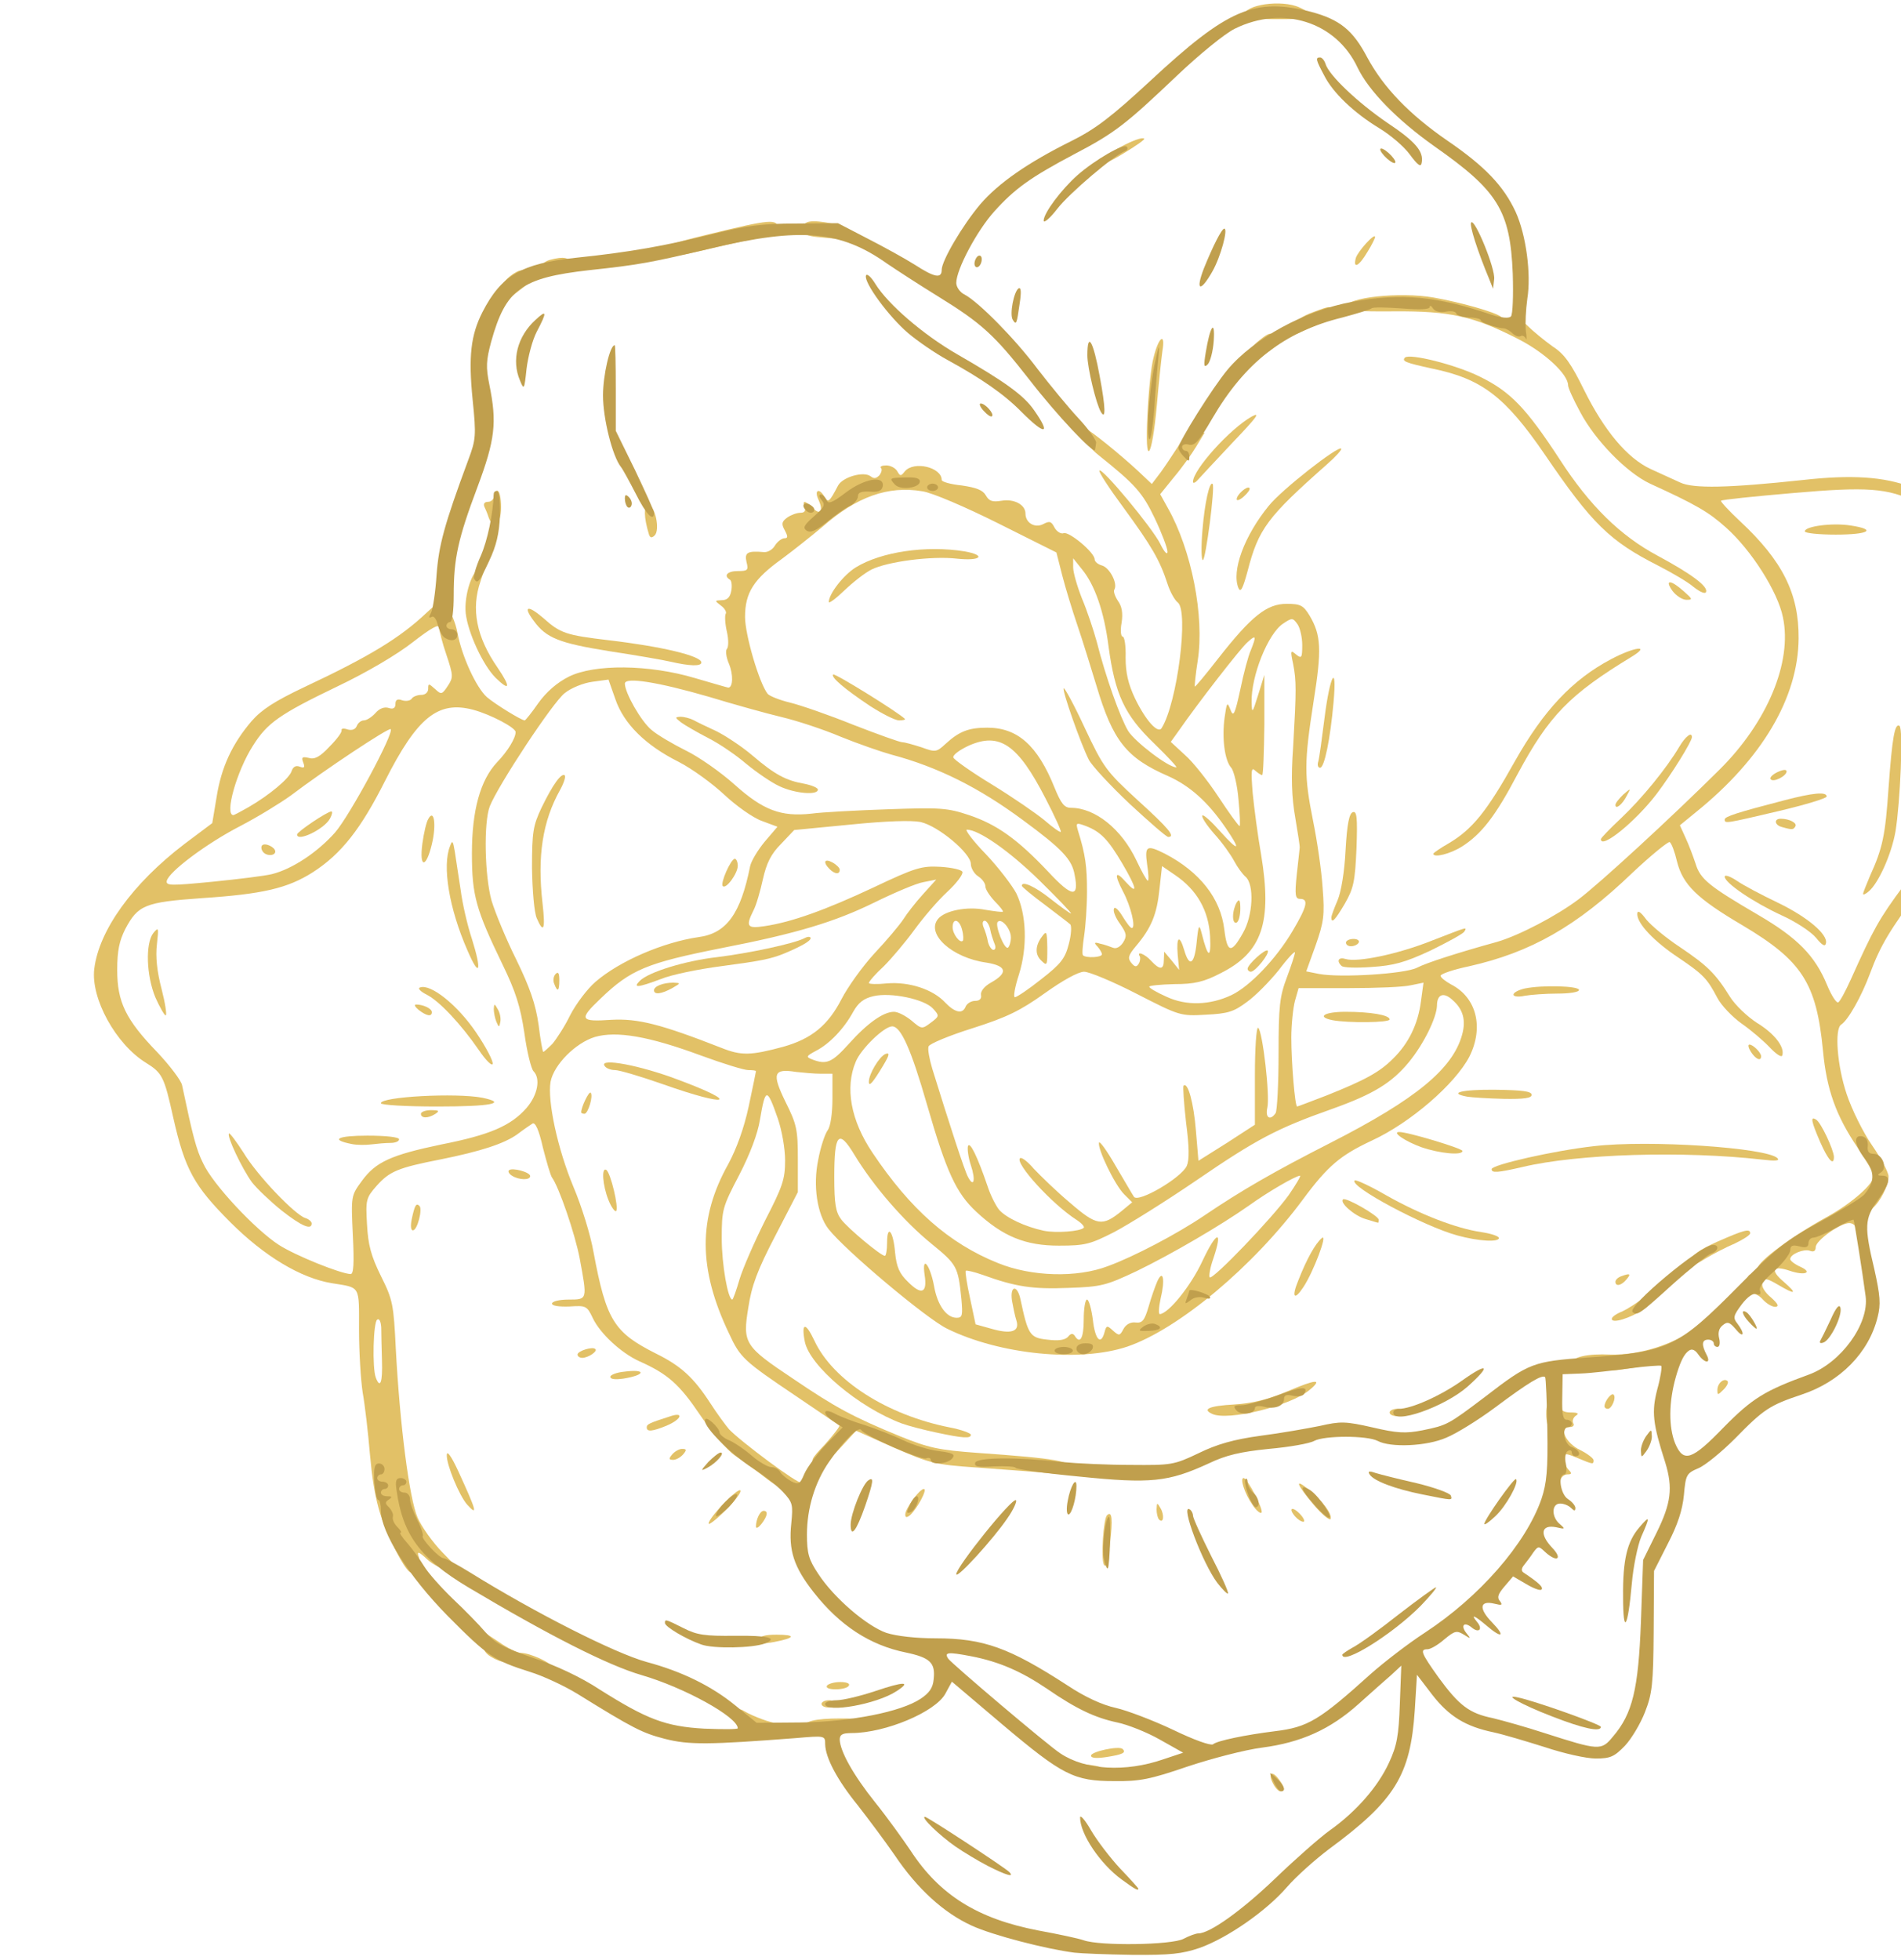 <svg class="img-fluid" id="outputsvg" xmlns="http://www.w3.org/2000/svg" style="transform: matrix(1, 0, 0, 1, 255.846, 7.692); transform-origin: 50% 50%; cursor: move; transition: none;" width="522" height="538" viewBox="0 0 5220 5380"><g id="l2C0xS4QhKkO941YXWlSJYC" fill="rgb(226,193,103)" style="transform: none;"><g style="transform: none;"><path id="p1Ar4pAndx" d="M3240 4889 c-15 -28 -4 -38 15 -13 17 22 19 34 5 34 -5 0 -14 -9 -20 -21z"></path><path id="pieMOXpSu" d="M2710 4842 c0 -5 14 -7 30 -4 17 2 30 6 30 8 0 2 -13 4 -30 4 -16 0 -30 -4 -30 -8z"></path><path id="pfAID6x8L" d="M2740 4812 c0 -11 78 -28 87 -18 10 10 0 15 -45 22 -27 4 -42 3 -42 -4z"></path><path id="p1GF9hWu0S" d="M1777 4743 c-4 -3 -7 -19 -7 -35 0 -24 3 -27 18 -18 25 15 76 33 85 32 4 -1 7 5 7 13 0 11 -12 15 -48 15 -27 0 -52 -3 -55 -7z"></path><path id="pKiriJVo8" d="M1950 4736 c0 -18 31 -26 103 -26 50 0 57 2 57 20 0 18 -7 20 -80 20 -61 0 -80 -3 -80 -14z"></path><path id="p13fDQCTLB" d="M2000 4670 c0 -5 9 -10 20 -10 11 0 20 5 20 10 0 6 -9 10 -20 10 -11 0 -20 -4 -20 -10z"></path><path id="p1gdKo2zC" d="M2015 4620 c3 -5 20 -10 36 -10 18 0 28 4 24 10 -3 6 -20 10 -36 10 -18 0 -28 -4 -24 -10z"></path><path id="p7KgCnLhp" d="M1166 4564 c-9 -8 -20 -13 -26 -9 -5 3 -23 -1 -40 -10 -23 -12 -30 -22 -30 -45 l0 -29 44 29 c24 17 51 30 60 30 26 0 86 28 86 39 0 17 -77 13 -94 -5z"></path><path id="pHVRLRnAy" d="M1830 4494 c0 -10 14 -14 47 -14 54 0 51 9 -7 20 -31 6 -40 4 -40 -6z"></path><path id="p72znoNAa" d="M833 4253 c-45 -86 -62 -146 -73 -268 -5 -60 -14 -137 -20 -170 -5 -33 -10 -110 -10 -172 0 -124 5 -115 -75 -128 -85 -14 -185 -74 -278 -167 -100 -100 -125 -145 -157 -287 -25 -113 -30 -123 -75 -151 -83 -51 -152 -177 -142 -258 13 -106 105 -234 248 -343 l76 -57 12 -72 c13 -82 43 -146 96 -208 28 -32 64 -55 144 -93 181 -85 264 -136 336 -204 38 -35 38 -35 57 -15 10 11 23 42 28 68 12 66 52 152 81 178 22 19 95 64 104 64 2 0 19 -21 37 -47 22 -31 52 -57 84 -73 70 -35 220 -34 347 4 48 14 89 26 91 26 13 0 14 -36 2 -65 -8 -18 -10 -37 -6 -41 5 -5 5 -27 0 -48 -5 -22 -6 -44 -3 -49 3 -4 -3 -15 -13 -22 -18 -14 -18 -14 2 -15 15 0 23 -8 26 -25 3 -14 1 -28 -3 -31 -19 -11 -8 -24 21 -24 27 0 30 -2 24 -25 -6 -26 3 -31 48 -27 10 1 24 -7 30 -18 7 -11 19 -20 26 -20 10 0 10 -5 1 -22 -10 -18 -8 -24 7 -35 10 -7 26 -13 36 -13 11 0 15 -5 12 -15 -8 -20 1 -19 21 1 21 22 31 10 17 -21 -13 -27 1 -35 16 -9 10 18 14 14 37 -30 12 -24 71 -41 90 -26 9 7 15 6 24 -3 6 -8 8 -17 4 -20 -3 -4 3 -7 15 -7 11 0 25 7 30 16 8 14 10 14 21 0 25 -29 101 -11 101 24 0 5 25 12 55 15 41 6 58 13 66 27 9 16 18 19 43 15 35 -6 66 11 66 35 0 26 26 41 49 29 17 -9 22 -8 31 10 6 11 18 18 25 15 15 -5 85 53 85 72 0 6 9 14 21 17 21 7 43 50 33 66 -3 5 2 19 10 31 11 15 14 34 10 60 -4 21 -2 38 3 38 5 0 9 26 8 58 0 41 7 72 26 112 29 60 63 98 73 81 43 -69 75 -322 44 -345 -8 -6 -21 -29 -28 -51 -21 -65 -44 -104 -120 -208 -40 -54 -70 -100 -67 -103 8 -8 145 157 167 201 11 23 20 32 20 22 0 -10 -16 -52 -35 -92 -34 -71 -54 -93 -154 -173 -23 -18 -41 -42 -41 -53 0 -10 3 -19 6 -19 8 0 97 72 145 117 l36 34 25 -33 c13 -18 34 -50 47 -70 16 -28 29 -38 48 -38 l25 0 -23 38 c-12 20 -39 58 -61 84 l-38 47 21 38 c65 115 101 297 82 419 -6 38 -9 70 -8 71 1 2 30 -33 65 -78 91 -116 133 -149 187 -149 38 0 46 4 63 32 32 54 34 93 11 237 -26 167 -26 203 -1 328 11 54 23 136 26 183 6 75 3 94 -19 157 l-26 72 35 7 c58 11 236 0 269 -17 27 -14 115 -42 220 -71 59 -17 163 -71 224 -117 56 -42 252 -222 387 -356 131 -130 200 -295 174 -418 -14 -70 -87 -185 -157 -247 -47 -42 -81 -62 -208 -120 -64 -30 -151 -119 -192 -197 -18 -33 -33 -66 -33 -73 0 -30 -64 -90 -137 -127 -123 -63 -187 -77 -340 -76 -103 1 -133 -2 -133 -12 0 -26 147 -42 240 -26 74 13 170 40 186 53 6 5 19 6 28 2 10 -4 26 4 44 22 16 16 47 41 69 57 33 21 51 47 87 120 55 111 118 187 183 217 26 12 63 29 81 37 36 17 132 15 337 -7 134 -15 222 -9 296 19 63 24 148 97 178 153 38 70 37 177 -4 348 -9 36 -19 139 -24 230 -10 201 -22 236 -122 370 -86 116 -111 157 -140 235 -23 62 -60 128 -79 140 -19 12 -11 114 15 191 14 42 45 105 70 141 25 36 45 74 45 85 0 24 -23 70 -44 87 -9 8 -16 26 -16 42 0 19 -5 29 -15 29 -8 0 -15 -7 -15 -15 0 -8 -8 -15 -18 -15 -25 0 -92 48 -92 66 0 11 -6 14 -16 10 -16 -6 -54 9 -54 23 0 4 12 14 28 21 35 16 12 25 -29 11 -47 -16 -55 -2 -17 30 39 34 33 37 -16 8 -31 -18 -37 -19 -42 -5 -4 9 5 25 23 40 20 18 23 25 12 26 -9 0 -24 -9 -34 -20 -10 -12 -25 -18 -32 -16 -9 4 -13 -4 -13 -24 0 -20 5 -30 15 -30 8 0 15 -7 15 -15 0 -19 96 -90 193 -143 68 -38 127 -90 127 -113 0 -4 -20 -39 -45 -76 -60 -89 -85 -160 -95 -266 -18 -186 -57 -247 -222 -345 -124 -73 -163 -111 -179 -175 -6 -26 -15 -50 -20 -53 -4 -2 -51 36 -103 85 -153 147 -279 218 -448 256 -43 9 -78 21 -78 26 0 5 13 15 29 24 70 36 90 118 50 198 -39 75 -162 182 -269 231 -85 40 -119 68 -188 161 -137 185 -342 356 -482 404 -131 44 -351 22 -495 -49 -56 -27 -280 -215 -326 -274 -31 -40 -43 -119 -28 -190 6 -33 18 -70 26 -81 8 -11 13 -47 13 -87 l0 -68 -32 0 c-18 0 -49 -3 -68 -5 -62 -10 -67 4 -29 82 31 62 34 76 34 158 l0 90 -62 120 c-49 94 -65 137 -74 197 -16 98 -11 106 124 196 115 78 163 104 292 157 79 32 105 38 215 46 214 15 260 23 260 46 0 14 -9 15 -72 9 -40 -4 -127 -10 -193 -15 -113 -8 -126 -11 -225 -54 l-105 -47 -45 49 c-35 38 -49 47 -64 42 -18 -7 -16 -12 24 -54 23 -26 41 -49 39 -51 -2 -2 -56 -38 -119 -81 -144 -97 -153 -105 -184 -172 -85 -178 -85 -317 -2 -465 23 -43 43 -98 56 -158 11 -52 20 -95 20 -97 0 -2 -10 -3 -21 -3 -12 0 -70 -18 -130 -40 -143 -53 -232 -68 -291 -51 -53 16 -113 76 -122 123 -9 52 19 184 63 289 22 52 47 132 55 179 35 187 56 220 171 278 69 34 104 66 150 137 18 28 41 59 51 71 31 33 192 153 198 146 3 -3 6 2 6 11 0 29 -48 19 -99 -20 -27 -21 -67 -50 -89 -65 -22 -15 -64 -65 -96 -112 -56 -83 -88 -112 -167 -147 -50 -23 -107 -76 -127 -118 -16 -34 -19 -35 -64 -32 -30 1 -48 -2 -48 -8 0 -6 20 -11 45 -11 53 0 52 1 31 -113 -13 -68 -57 -196 -76 -222 -4 -5 -15 -43 -25 -82 -11 -49 -21 -71 -29 -66 -6 4 -24 16 -41 29 -36 26 -101 47 -210 69 -118 23 -141 33 -176 72 -30 34 -31 39 -27 107 3 56 11 86 38 141 33 66 35 78 41 200 11 207 37 412 60 464 11 25 41 67 67 94 l46 47 -29 0 c-18 0 -40 -11 -58 -27 -21 -20 -28 -23 -24 -10 4 9 2 17 -3 17 -6 0 -10 7 -10 15 0 30 -18 14 -47 -42z m-40 -526 c-1 -34 -2 -75 -2 -90 -1 -16 -5 -26 -11 -22 -11 7 -14 133 -4 159 12 32 19 14 17 -47z m1902 -68 c15 25 25 7 25 -44 0 -30 4 -55 9 -55 5 0 12 25 16 55 6 55 22 72 32 35 5 -19 7 -20 23 -5 17 15 19 15 29 -4 7 -13 20 -20 34 -18 18 2 24 -6 35 -43 7 -25 18 -56 24 -70 16 -35 22 -5 9 48 -5 23 -6 42 -2 42 24 -2 85 -77 117 -146 39 -83 57 -87 30 -7 -9 25 -13 49 -10 52 8 8 171 -162 217 -226 20 -29 34 -53 31 -53 -12 0 -89 45 -139 81 -78 55 -213 134 -310 181 -83 39 -96 43 -187 46 -98 4 -145 -3 -236 -36 -23 -8 -44 -13 -46 -11 -2 2 3 36 12 76 l15 71 43 12 c55 16 79 8 69 -23 -4 -12 -9 -37 -12 -54 -6 -41 14 -45 23 -5 21 99 26 107 74 112 31 4 49 1 57 -8 7 -9 13 -10 18 -3z m-311 -101 c-9 -89 -12 -94 -83 -152 -75 -61 -159 -158 -211 -244 -43 -71 -55 -58 -55 61 0 75 4 97 19 117 19 25 109 100 120 100 3 0 6 -16 6 -36 0 -52 17 -33 22 27 4 40 12 58 36 81 37 37 53 30 45 -20 -8 -56 15 -28 26 31 9 52 34 87 62 87 16 0 17 -7 13 -52z m-609 -54 c9 -30 41 -103 70 -161 48 -93 55 -113 55 -165 0 -33 -9 -83 -20 -115 -30 -86 -34 -85 -49 3 -6 38 -27 94 -57 152 -46 88 -48 95 -48 174 0 72 17 168 29 168 2 0 11 -25 20 -56z m-1062 -121 c-5 -108 -5 -108 25 -149 38 -52 80 -71 219 -100 132 -26 190 -51 233 -100 31 -36 39 -81 19 -101 -6 -6 -18 -53 -25 -105 -11 -73 -24 -114 -60 -188 -73 -151 -84 -189 -84 -305 0 -118 23 -201 69 -250 29 -30 51 -66 51 -83 0 -12 -68 -48 -116 -61 -97 -26 -154 20 -243 196 -66 131 -120 200 -198 250 -69 44 -138 60 -305 71 -156 11 -175 19 -210 85 -16 32 -22 59 -22 112 0 88 23 136 110 226 34 36 65 77 68 90 30 142 39 177 58 215 26 57 143 182 208 224 45 29 169 79 197 80 8 0 10 -28 6 -107z m2074 85 c71 -26 189 -88 263 -138 105 -71 194 -122 349 -201 233 -119 334 -202 360 -296 11 -40 3 -70 -27 -96 -24 -22 -42 -15 -42 16 -1 33 -36 105 -77 155 -47 57 -97 88 -212 129 -150 53 -207 83 -372 196 -85 58 -186 121 -226 142 -65 33 -79 37 -151 37 -92 0 -154 -25 -227 -93 -55 -51 -82 -109 -135 -293 -44 -153 -72 -216 -96 -216 -22 0 -86 62 -100 97 -30 71 -14 161 46 250 104 155 210 249 345 303 91 37 216 41 302 8z m-67 -105 c3 -3 -6 -13 -20 -22 -67 -43 -169 -155 -155 -169 4 -4 21 9 38 29 18 19 62 62 99 93 74 64 89 66 142 23 l29 -24 -22 -22 c-26 -26 -74 -126 -69 -142 2 -5 22 23 45 63 24 40 46 79 51 86 12 17 130 -52 145 -85 7 -16 7 -51 -2 -119 -6 -53 -9 -99 -7 -101 12 -12 28 48 34 123 l7 83 78 -49 77 -50 0 -135 c0 -75 4 -134 9 -131 12 8 33 188 25 220 -6 27 8 36 23 14 4 -7 8 -80 8 -163 0 -131 3 -157 23 -210 12 -32 22 -63 22 -68 0 -5 -20 16 -44 48 -25 31 -64 71 -88 88 -36 27 -52 32 -113 35 -69 4 -72 3 -189 -57 -66 -34 -131 -61 -145 -61 -16 0 -59 24 -108 59 -67 48 -104 66 -198 96 -64 20 -119 43 -121 50 -3 7 2 34 10 61 47 152 89 281 98 297 16 31 22 10 8 -32 -7 -21 -10 -45 -8 -52 5 -15 26 28 54 110 8 25 23 54 32 65 20 22 71 46 122 57 34 7 100 2 110 -8z m666 -363 c108 -43 147 -65 183 -101 43 -42 69 -95 77 -158 l7 -51 -34 7 c-19 5 -96 8 -172 8 l-137 0 -10 35 c-5 19 -10 65 -10 101 0 68 10 189 16 189 2 0 38 -14 80 -30z m-1311 -142 c51 -57 95 -88 124 -88 11 0 32 11 48 24 28 24 29 24 53 6 24 -18 24 -19 6 -39 -24 -26 -116 -45 -163 -34 -27 6 -42 18 -56 43 -25 46 -65 88 -102 107 -28 15 -28 17 -10 24 39 15 54 8 100 -43z m-180 8 c78 -22 123 -59 160 -131 17 -33 57 -89 90 -125 34 -36 69 -78 79 -93 10 -16 34 -47 54 -69 l37 -41 -35 7 c-19 3 -80 29 -135 56 -108 53 -213 85 -419 125 -206 41 -250 59 -333 139 -60 57 -57 64 30 58 73 -4 136 12 302 77 55 22 81 21 170 -3z m-634 -8 c11 -13 34 -48 49 -79 16 -31 47 -72 69 -91 67 -58 187 -109 283 -123 77 -10 116 -64 142 -195 3 -14 21 -44 40 -67 l35 -41 -43 -16 c-25 -9 -71 -42 -103 -72 -32 -30 -88 -71 -125 -90 -92 -46 -151 -105 -174 -172 l-19 -54 -44 6 c-24 3 -59 17 -76 31 -32 24 -183 253 -206 311 -17 45 -14 191 5 259 10 33 40 106 68 162 37 76 53 122 61 178 5 41 11 75 13 75 2 0 13 -10 25 -22z m1135 -103 c4 -8 15 -15 26 -15 12 0 18 -6 16 -16 -2 -10 9 -24 27 -34 48 -27 44 -46 -12 -55 -95 -13 -167 -79 -133 -120 19 -23 80 -35 130 -25 25 4 46 7 48 5 2 -1 -8 -14 -22 -28 -14 -15 -26 -33 -26 -41 0 -9 -9 -21 -20 -28 -11 -7 -20 -23 -20 -34 0 -29 -89 -104 -138 -115 -24 -5 -93 -3 -192 7 l-155 15 -36 38 c-28 28 -40 53 -50 97 -7 32 -18 71 -26 86 -22 44 -17 50 30 43 75 -11 169 -45 299 -106 116 -55 133 -60 185 -57 31 2 58 8 60 14 2 7 -17 32 -42 55 -26 24 -66 71 -90 104 -24 33 -62 78 -84 100 -23 21 -41 42 -41 46 0 3 23 4 50 1 60 -5 126 16 160 53 27 28 48 32 56 10z m730 -31 c50 -24 122 -99 167 -175 41 -69 45 -89 21 -89 -13 0 -15 -10 -9 -67 4 -38 8 -70 8 -73 1 -3 -5 -40 -12 -82 -10 -56 -12 -111 -6 -195 9 -157 9 -181 0 -228 -8 -37 -7 -39 8 -26 15 12 17 10 17 -26 0 -21 -6 -47 -13 -57 -13 -18 -15 -18 -39 -2 -42 27 -89 145 -87 217 1 31 2 30 18 -21 l17 -55 0 137 c-1 76 -3 138 -6 138 -4 0 -12 -6 -19 -12 -11 -11 -12 0 -7 62 4 41 14 117 23 168 31 187 3 269 -111 326 -46 24 -72 30 -127 30 -38 1 -69 4 -69 7 0 4 21 16 48 28 54 25 119 23 178 -5z m1700 -42 c63 -140 77 -166 146 -259 110 -148 120 -175 129 -373 5 -113 14 -190 28 -245 27 -105 36 -219 22 -272 -14 -52 -88 -135 -144 -162 -80 -39 -135 -43 -341 -25 -105 9 -193 18 -196 21 -2 2 21 27 52 56 117 109 162 199 161 322 -1 163 -101 331 -282 477 l-44 36 15 33 c9 19 21 51 28 72 13 43 37 62 172 141 108 63 156 112 189 192 12 29 26 51 31 48 5 -3 20 -31 34 -62z m-2222 -2 c54 -42 65 -57 75 -96 7 -26 8 -50 4 -54 -4 -4 -36 -28 -70 -54 -35 -26 -63 -49 -63 -52 0 -14 35 1 79 36 28 22 53 40 56 40 3 0 -36 -41 -87 -91 -83 -81 -166 -139 -199 -139 -6 0 17 31 53 68 35 37 72 86 83 107 28 58 31 147 7 223 -11 34 -16 62 -11 62 5 0 38 -22 73 -50z m270 -62 c-10 -16 14 -7 31 12 24 26 35 25 35 -2 l1 -23 21 25 20 25 -4 -42 c-4 -50 5 -56 18 -12 14 48 28 39 34 -21 5 -50 7 -52 14 -25 17 68 26 71 23 8 -4 -71 -36 -128 -97 -169 l-35 -24 -7 63 c-7 69 -22 106 -64 156 -22 26 -24 34 -13 47 9 11 14 12 20 2 4 -6 5 -16 3 -20z m-104 -6 c0 -4 -6 -14 -12 -21 -11 -11 -9 -13 7 -8 11 2 27 8 35 11 9 4 20 -2 28 -14 11 -18 10 -25 -8 -51 -12 -16 -20 -35 -17 -42 2 -7 12 2 23 20 11 18 22 33 26 33 12 0 -3 -61 -24 -100 -25 -48 -22 -60 7 -27 35 39 31 18 -9 -50 -39 -66 -59 -87 -100 -103 -27 -10 -28 -9 -22 12 21 67 25 100 25 168 0 41 -4 96 -8 122 -4 27 -6 50 -3 53 9 8 52 6 52 -3z m-295 -29 c-4 -10 -10 -28 -12 -40 -3 -13 -10 -23 -15 -23 -6 0 -7 8 -3 18 4 9 10 27 12 40 3 12 10 22 15 22 6 0 7 -8 3 -17z m45 -17 c0 -24 -26 -54 -36 -43 -9 8 18 77 28 71 4 -3 8 -16 8 -28z m637 -12 c28 -48 32 -134 7 -155 -8 -7 -22 -26 -31 -43 -9 -17 -33 -51 -55 -75 -21 -24 -36 -47 -32 -50 3 -3 25 17 49 44 52 58 58 53 14 -11 -48 -70 -97 -114 -157 -141 -115 -50 -152 -97 -197 -248 -15 -49 -38 -124 -52 -165 -14 -41 -33 -103 -42 -138 l-16 -63 -160 -80 c-90 -45 -181 -84 -208 -88 -94 -16 -181 15 -275 98 -30 25 -79 64 -110 87 -78 56 -102 93 -102 160 0 49 39 182 62 211 5 6 32 17 61 24 29 7 107 34 174 61 67 26 128 48 135 48 7 0 31 7 53 14 38 14 41 13 65 -9 38 -35 64 -45 115 -45 83 0 138 48 185 165 18 44 27 55 45 55 66 0 139 58 180 145 14 30 28 55 31 55 3 0 2 -20 -2 -45 -7 -51 -1 -54 49 -29 96 50 153 123 163 208 8 65 19 67 51 10z m-771 -9 c-7 -29 -26 -34 -26 -7 0 18 20 45 28 37 2 -2 2 -16 -2 -30z m309 -151 c-7 -42 -34 -71 -143 -151 -119 -88 -232 -145 -360 -179 -29 -8 -92 -30 -139 -49 -47 -20 -120 -44 -162 -54 -42 -10 -132 -35 -201 -56 -138 -40 -230 -55 -230 -36 0 25 44 103 73 127 16 14 59 39 95 57 35 17 95 59 133 93 79 71 128 89 211 80 29 -4 124 -9 210 -12 144 -5 163 -4 223 16 77 26 133 66 218 156 65 70 85 72 72 8z m-2204 -2 c56 -14 125 -60 173 -114 41 -47 163 -274 153 -284 -5 -5 -179 110 -274 182 -29 21 -91 59 -139 84 -93 48 -197 126 -202 151 -2 13 12 13 125 2 70 -7 144 -16 164 -21z m2124 -208 c-76 -148 -126 -182 -210 -145 -26 12 -45 26 -43 33 2 6 50 40 106 74 57 35 121 79 144 98 23 20 43 34 45 32 2 -2 -17 -44 -42 -92z m530 4 c-3 -40 -13 -80 -20 -88 -18 -20 -26 -81 -18 -139 6 -41 7 -43 16 -20 8 21 12 13 27 -56 9 -44 22 -93 29 -108 16 -40 14 -43 -10 -21 -20 18 -135 166 -187 241 l-23 32 39 36 c22 19 63 71 92 115 29 44 55 80 58 80 2 0 1 -33 -3 -72z m-2718 20 c57 -33 112 -79 118 -99 4 -12 12 -16 22 -12 13 5 15 2 10 -11 -6 -15 -3 -17 15 -13 16 5 31 -3 57 -31 20 -20 35 -40 33 -45 -1 -5 6 -6 17 -2 12 3 21 0 25 -10 3 -8 12 -15 19 -15 8 0 22 -9 32 -20 11 -13 25 -18 37 -14 12 4 18 0 18 -11 0 -12 6 -15 19 -10 11 3 22 1 26 -5 3 -5 15 -10 26 -10 11 0 19 -7 19 -17 0 -15 1 -15 19 1 17 16 19 15 35 -9 15 -23 15 -28 -4 -85 -11 -32 -20 -67 -20 -75 0 -11 -23 2 -72 40 -43 34 -128 84 -208 122 -158 76 -192 100 -231 162 -45 70 -79 191 -54 191 2 0 21 -10 42 -22z m2486 -175 c-81 -78 -107 -134 -125 -267 -12 -95 -38 -169 -73 -211 l-24 -30 0 25 c0 14 11 52 24 85 14 33 32 87 41 120 24 95 64 207 86 244 19 30 109 99 132 100 5 1 -23 -29 -61 -66z"></path><path id="pYkYu1Od6" d="M518 3316 c-31 -25 -68 -60 -82 -78 -27 -37 -70 -127 -63 -134 2 -2 20 22 40 53 38 63 140 169 169 179 10 3 18 10 18 15 0 19 -27 8 -82 -35z"></path><path id="pjDTfKTHD" d="M710 3133 c-61 -12 -39 -23 43 -23 51 0 87 4 87 10 0 6 -11 10 -24 10 -13 0 -36 2 -52 4 -16 2 -40 2 -54 -1z"></path><path id="p13a8E4TO7" d="M900 3050 c0 -5 12 -10 28 -10 21 0 24 2 12 10 -20 13 -40 13 -40 0z"></path><path id="p1Fo3kduR" d="M790 3021 c0 -18 207 -29 279 -15 71 15 22 24 -124 24 -85 0 -155 -4 -155 -9z"></path><path id="pV3EtGs2U" d="M1059 2875 c-49 -71 -108 -134 -143 -152 -18 -9 -26 -18 -18 -20 29 -10 102 48 153 123 28 41 48 80 46 87 -2 7 -19 -10 -38 -38z"></path><path id="p2u7G0QvQ" d="M1107 2797 c-4 -10 -7 -26 -7 -35 1 -15 2 -15 11 1 6 10 9 25 7 35 -3 16 -4 15 -11 -1z"></path><path id="pAVZYl6Au" d="M171 2731 c-25 -60 -28 -148 -6 -177 15 -18 15 -15 10 31 -4 33 0 74 13 123 10 39 15 72 11 72 -3 0 -16 -22 -28 -49z"></path><path id="pR4xXS1uk" d="M894 2765 c-10 -8 -14 -15 -7 -15 19 0 43 11 43 21 0 13 -14 11 -36 -6z"></path><path id="pcGvdwf12" d="M1028 2602 c-51 -116 -70 -233 -48 -287 6 -17 8 -15 13 15 3 19 10 67 16 105 5 39 19 99 31 135 28 89 21 109 -12 32z"></path><path id="phS2MPdOt" d="M904 2308 c4 -29 11 -59 16 -67 16 -30 23 15 10 69 -16 67 -35 66 -26 -2z"></path><path id="p15QodZhyo" d="M2130 2962 c0 -22 29 -69 45 -76 13 -5 12 2 -6 32 -29 48 -39 59 -39 44z"></path><path id="pF3p0mBvl" d="M3403 2793 c-45 -9 -22 -23 36 -23 69 0 121 9 121 21 0 9 -115 10 -157 2z"></path><path id="pqowRAaFN" d="M1540 2711 c0 -11 25 -21 53 -21 21 1 21 1 -3 15 -29 16 -50 19 -50 6z"></path><path id="pdMNRd7Hs" d="M1501 2685 c24 -24 124 -55 212 -65 89 -11 211 -37 240 -52 9 -5 17 -5 17 0 0 8 -27 23 -75 43 -36 14 -59 19 -172 34 -61 8 -135 23 -164 35 -64 24 -78 25 -58 5z"></path><path id="pq2YQCksi" d="M1266 2693 c-4 -9 -2 -21 4 -27 7 -7 10 -2 10 17 0 31 -5 34 -14 10z"></path><path id="p1201Bh2mo" d="M1218 2513 c-7 -16 -12 -76 -13 -138 0 -99 3 -116 26 -165 31 -64 55 -97 64 -89 3 4 -3 22 -13 40 -48 86 -63 182 -48 312 8 71 3 84 -16 40z"></path><path id="p18G65IjMG" d="M1729 2425 c-8 -7 22 -75 33 -75 4 0 8 9 8 19 0 21 -32 65 -41 56z"></path><path id="p16bHK7Wn9" d="M2022 2378 c-19 -19 -14 -30 8 -18 11 6 20 15 20 20 0 14 -14 12 -28 -2z"></path><path id="pUFU2cXUF" d="M3170 2652 c0 -12 49 -56 55 -50 7 7 -34 58 -46 58 -5 0 -9 -4 -9 -8z"></path><path id="p6BD1PUJJ" d="M4731 2567 c-14 -17 -57 -45 -95 -62 -78 -36 -156 -89 -156 -106 0 -6 15 -1 33 11 17 12 68 39 112 60 83 40 139 88 133 112 -2 10 -10 6 -27 -15z"></path><path id="pqWbwwdXS" d="M4860 2446 c0 -3 9 -25 19 -49 35 -77 42 -111 51 -242 10 -138 17 -178 30 -170 11 7 2 211 -11 290 -11 63 -47 142 -73 164 -9 8 -16 11 -16 7z"></path><path id="pK9QlFLsy" d="M4638 2263 c-21 -5 -24 -23 -4 -23 24 0 46 12 40 21 -5 9 -8 10 -36 2z"></path><path id="pHSZi4v4a" d="M4480 2242 c0 -8 34 -19 165 -53 77 -20 115 -24 115 -10 0 5 -60 23 -132 40 -145 34 -148 35 -148 23z"></path><path id="p191La1Pyv" d="M4606 2131 c-3 -4 6 -13 19 -19 15 -7 25 -8 25 -2 0 13 -38 32 -44 21z"></path><path id="pN7YG91PQ" d="M4997 1703 c3 -49 1 -105 -5 -125 -6 -21 -7 -38 -2 -38 29 0 44 216 16 239 -11 10 -13 -3 -9 -76z"></path><path id="pRwDGtxdv" d="M4700 1451 c0 -14 76 -24 126 -16 73 11 50 25 -41 25 -47 0 -85 -4 -85 -9z"></path><path id="p199Tzc8oi" d="M2602 2628 c-16 -16 -15 -40 3 -64 13 -18 14 -15 15 29 0 51 0 53 -18 35z"></path><path id="pyiLNvjRQ" d="M3130 2508 c0 -13 5 -30 10 -38 7 -11 10 -7 10 17 0 17 -4 35 -10 38 -6 3 -10 -4 -10 -17z"></path><path id="pYFx0H2T0" d="M2846 2199 c-53 -50 -104 -105 -112 -121 -22 -43 -74 -191 -69 -196 2 -3 29 46 58 109 51 108 58 118 145 198 85 77 105 101 84 101 -5 0 -52 -41 -106 -91z"></path><path id="p88NeDTNO" d="M2134 1931 c-72 -48 -109 -80 -102 -87 5 -4 179 104 197 122 2 2 -5 4 -16 4 -11 0 -46 -18 -79 -39z"></path><path id="plTqqDNRZ" d="M2020 1645 c0 -22 40 -74 74 -95 70 -43 193 -61 299 -44 61 11 44 27 -21 20 -69 -8 -191 8 -235 30 -18 9 -51 35 -74 57 -24 23 -43 37 -43 32z"></path><path id="pH3vqrPeZ" d="M1885 2151 c-22 -10 -63 -38 -92 -62 -28 -24 -75 -56 -105 -71 -29 -15 -62 -34 -73 -42 -18 -14 -18 -15 -2 -16 9 0 25 4 35 9 9 5 38 19 64 31 26 13 71 43 99 67 61 52 91 68 142 77 20 4 37 11 37 16 0 16 -62 11 -105 -9z"></path><path id="pmGH496lN" d="M465 2329 c-4 -6 -4 -13 -1 -16 8 -8 36 5 36 17 0 13 -27 13 -35 -1z"></path><path id="pCUnDXt4D" d="M560 2283 c1 -8 83 -63 94 -63 4 0 2 9 -4 20 -16 29 -91 65 -90 43z"></path><path id="p169jA9Dm7" d="M2775 4287 c-8 -19 -1 -125 9 -135 14 -13 16 11 8 79 -6 51 -11 68 -17 56z"></path><path id="pPE01sM9H" d="M1820 4183 c0 -19 11 -43 21 -43 13 0 11 14 -6 36 -8 10 -15 14 -15 7z"></path><path id="pzAZT9Xz4" d="M1690 4175 c0 -16 80 -99 87 -91 4 4 -14 28 -40 54 -26 26 -47 42 -47 37z"></path><path id="pDlys7bCI" d="M2927 4164 c-4 -4 -7 -17 -7 -28 1 -19 1 -20 11 -3 11 19 8 43 -4 31z"></path><path id="pSVCGZPRS" d="M3300 4155 c-20 -24 -6 -28 15 -5 10 11 13 20 8 20 -6 0 -16 -7 -23 -15z"></path><path id="p4V1ItNgz" d="M3352 4124 c-48 -57 -55 -76 -14 -42 38 31 64 66 60 80 -2 6 -23 -11 -46 -38z"></path><path id="pWQSb5IaU" d="M2230 4150 c0 -16 39 -70 51 -70 11 0 -19 55 -38 72 -9 7 -13 7 -13 -2z"></path><path id="pEgQQTXet" d="M3183 4123 c-21 -30 -35 -73 -24 -73 10 0 56 88 49 95 -3 3 -15 -6 -25 -22z"></path><path id="pi6WxcCHE" d="M1027 4123 c-22 -25 -57 -110 -56 -136 0 -14 12 2 31 43 51 111 55 126 25 93z"></path><path id="pYZrk39ri" d="M4016 3998 c-4 -43 -12 -80 -17 -84 -5 -3 -9 -21 -9 -40 0 -27 4 -34 20 -34 11 0 20 7 20 15 0 10 10 15 28 15 19 0 23 3 13 9 -7 5 -10 14 -7 20 4 6 0 11 -9 11 -32 0 -12 44 28 63 20 10 37 23 37 28 0 12 -1 12 -44 -6 -34 -14 -36 -14 -36 3 0 10 5 23 12 30 9 9 8 12 -4 12 -9 0 -18 8 -20 18 -3 9 -8 -18 -12 -60z"></path><path id="pnLNkNImc" d="M1590 3985 c7 -8 19 -15 27 -15 13 0 13 3 3 15 -7 8 -19 15 -27 15 -13 0 -13 -3 -3 -15z"></path><path id="pHzvqoG8P" d="M2315 3925 c-33 -7 -76 -18 -95 -25 -118 -44 -253 -158 -266 -225 -10 -52 2 -54 26 -3 51 110 200 205 372 239 32 6 58 16 58 20 0 11 -20 10 -95 -6z"></path><path id="p182RDBZzb" d="M1520 3911 c0 -9 7 -12 63 -30 40 -14 34 7 -8 25 -39 16 -55 18 -55 5z"></path><path id="pHV1sY3LO" d="M3073 3874 c-29 -13 -9 -22 60 -26 50 -3 94 -14 146 -36 80 -34 99 -35 60 -3 -52 43 -223 85 -266 65z"></path><path id="pXRkb9YFX" d="M3560 3870 c0 -5 9 -10 20 -10 11 0 20 5 20 10 0 6 -9 10 -20 10 -11 0 -20 -4 -20 -10z"></path><path id="p9ZKeuKi5" d="M4150 3853 c0 -14 19 -38 25 -32 8 8 -5 39 -16 39 -5 0 -9 -3 -9 -7z"></path><path id="pDjgHyiFZ" d="M4460 3808 c0 -18 18 -34 28 -24 3 4 -2 14 -11 23 -16 16 -17 16 -17 1z"></path><path id="p9WsNWdpq" d="M1420 3772 c0 -5 17 -12 38 -14 61 -8 60 9 -2 19 -22 3 -36 2 -36 -5z"></path><path id="pgBBJTOck" d="M4113 3753 c-36 -3 -53 -8 -53 -18 0 -17 43 -27 106 -24 80 2 176 -28 232 -73 9 -8 12 -3 12 20 0 21 -6 32 -18 37 -11 3 -24 17 -30 30 -13 28 -32 34 -32 10 0 -8 -9 -15 -20 -15 -11 0 -20 4 -20 9 0 7 -22 13 -100 24 -14 2 -49 2 -77 0z"></path><path id="pLW47qQQ9" d="M1330 3711 c0 -10 42 -23 49 -15 7 6 -20 24 -36 24 -7 0 -13 -4 -13 -9z"></path><path id="pJrJPciix" d="M4170 3613 c0 -5 12 -14 28 -20 15 -7 42 -24 60 -39 28 -24 32 -24 32 -8 0 11 -15 29 -33 41 -36 24 -87 40 -87 26z"></path><path id="pjyEJbXxA" d="M3309 3508 c23 -59 47 -102 65 -117 17 -14 -23 93 -51 135 -25 38 -33 28 -14 -18z"></path><path id="pIdVA9t20" d="M4180 3511 c0 -5 7 -12 16 -15 24 -9 28 -7 14 9 -14 17 -30 20 -30 6z"></path><path id="pmTeckAHa" d="M4390 3451 c0 -13 19 -27 70 -50 73 -32 90 -37 90 -23 0 5 -19 17 -42 28 -24 10 -60 29 -80 41 -36 22 -38 22 -38 4z"></path><path id="pX3Ex7Xas" d="M3746 3384 c-92 -25 -298 -135 -282 -151 3 -3 42 15 87 41 92 52 192 91 262 101 26 4 47 11 47 16 0 12 -56 9 -114 -7z"></path><path id="pXjFRinOC" d="M875 3338 c8 -37 12 -44 21 -35 9 9 -6 67 -18 67 -6 0 -7 -13 -3 -32z"></path><path id="psNrk6rP8" d="M3494 3339 c-31 -9 -72 -45 -62 -54 7 -7 98 45 98 56 0 5 -1 9 -2 8 -2 0 -17 -5 -34 -10z"></path><path id="p1COzgscBG" d="M1415 3287 c-16 -40 -20 -91 -6 -83 12 8 35 105 27 113 -3 3 -13 -10 -21 -30z"></path><path id="pMz1JRD3S" d="M1150 3220 c-8 -5 -12 -12 -8 -15 8 -8 58 5 58 16 0 12 -31 11 -50 -1z"></path><path id="p1DunAXvPb" d="M3840 3202 c0 -12 172 -51 280 -63 151 -18 477 4 505 33 7 7 -6 8 -40 4 -219 -25 -508 -16 -660 20 -69 16 -85 17 -85 6z"></path><path id="p1Cmf6F3iq" d="M4742 3127 c-25 -58 -27 -71 -11 -61 13 7 48 82 49 102 0 27 -16 9 -38 -41z"></path><path id="p193IvjiQF" d="M3648 3142 c-45 -16 -83 -42 -62 -42 21 -1 174 45 174 52 0 13 -62 7 -112 -10z"></path><path id="pvLnfGkLW" d="M1340 3046 c0 -14 21 -58 26 -54 8 8 -7 58 -17 58 -5 0 -9 -2 -9 -4z"></path><path id="pKglrmMGb" d="M1565 2969 c-60 -21 -120 -39 -132 -39 -12 0 -25 -5 -29 -12 -14 -22 98 -1 201 38 175 65 141 77 -40 13z"></path><path id="p19obdVHqB" d="M3773 3003 c-54 -10 -15 -20 77 -19 73 1 100 4 100 14 0 9 -21 12 -77 11 -43 -1 -88 -4 -100 -6z"></path><path id="pHUFkI0rk" d="M4552 2880 c-7 -11 -9 -20 -4 -20 10 0 32 22 32 32 0 15 -15 8 -28 -12z"></path><path id="pq46tPD31" d="M4604 2868 c-17 -18 -52 -48 -78 -66 -25 -18 -55 -49 -66 -70 -28 -53 -38 -64 -106 -110 -68 -45 -114 -94 -114 -120 0 -12 8 -8 25 15 14 17 55 51 93 76 74 50 97 72 136 135 15 24 48 55 74 72 48 29 78 67 70 90 -2 6 -17 -4 -34 -22z"></path><path id="pxGsM8PlW" d="M3900 2723 c0 -6 14 -13 31 -17 49 -10 149 -7 149 4 0 6 -26 10 -59 10 -32 0 -73 3 -90 6 -18 4 -31 2 -31 -3z"></path><path id="pzQ8vFavM" d="M3428 2644 c-15 -14 -8 -25 11 -19 32 10 143 -13 236 -50 101 -39 98 -39 90 -25 -4 6 -46 29 -93 52 -71 33 -101 41 -162 45 -41 3 -78 2 -82 -3z"></path><path id="pkvvRxJr0" d="M3440 2580 c0 -5 9 -10 21 -10 11 0 17 5 14 10 -3 6 -13 10 -21 10 -8 0 -14 -4 -14 -10z"></path><path id="py66zQNAN" d="M3400 2511 c0 -5 8 -26 17 -47 10 -24 19 -78 22 -138 4 -71 10 -101 20 -104 11 -4 13 15 10 99 -4 92 -8 110 -32 152 -27 46 -37 56 -37 38z"></path><path id="p122ny0bil" d="M3680 2336 c0 -2 20 -16 43 -29 64 -38 104 -87 181 -225 79 -140 158 -224 264 -280 64 -34 111 -40 57 -7 -171 104 -227 161 -314 323 -61 116 -99 164 -152 198 -33 21 -79 32 -79 20z"></path><path id="pdbh6iqWH" d="M4140 2296 c0 -3 25 -29 56 -58 57 -54 124 -136 159 -195 17 -29 35 -43 35 -27 0 12 -56 102 -97 156 -58 76 -153 153 -153 124z"></path><path id="pm6KwfQ2z" d="M4180 2202 c0 -5 10 -17 21 -28 22 -19 22 -19 10 3 -12 24 -31 39 -31 25z"></path><path id="pFcbZrF6U" d="M3364 2083 c3 -10 10 -63 17 -118 15 -120 35 -156 25 -45 -9 101 -25 180 -37 180 -6 0 -8 -8 -5 -17z"></path><path id="ptTJncU2g" d="M1105 1853 c-35 -35 -76 -124 -82 -177 -5 -49 18 -120 40 -124 13 -3 13 1 1 35 -27 77 -12 154 47 239 36 53 34 66 -6 27z"></path><path id="pVK8jSLxG" d="M1586 1809 c-21 -5 -97 -18 -169 -29 -137 -22 -173 -36 -207 -83 -31 -41 -17 -45 26 -8 47 42 62 47 180 61 145 17 254 43 254 61 0 11 -32 10 -84 -2z"></path><path id="pWS00IUUE" d="M4337 1615 c-23 -32 -6 -32 30 0 25 22 26 24 8 24 -11 0 -28 -11 -38 -24z"></path><path id="pkjoxm7aH" d="M4395 1604 c-16 -14 -61 -40 -98 -59 -132 -67 -181 -114 -311 -305 -109 -159 -173 -208 -310 -236 -73 -16 -83 -20 -74 -30 13 -12 138 19 205 52 84 41 127 85 221 229 81 125 165 208 268 263 93 50 138 84 133 99 -2 7 -16 1 -34 -13z"></path><path id="plCYBT7zc" d="M3145 1607 c-20 -47 16 -144 83 -226 35 -44 191 -166 199 -157 3 2 -15 22 -39 43 -164 145 -188 177 -218 293 -13 48 -19 60 -25 47z"></path><path id="p17u1HWjvV" d="M3046 1448 c6 -76 20 -136 28 -127 7 8 -19 209 -27 209 -4 0 -5 -37 -1 -82z"></path><path id="pvHSIvxxI" d="M1526 1459 c-14 -46 -15 -79 -1 -79 18 0 32 67 17 82 -8 8 -13 7 -16 -3z"></path><path id="p18wYmvbJ" d="M1086 1413 c-3 -10 -9 -24 -12 -30 -3 -8 1 -13 10 -13 9 0 16 -7 16 -15 0 -8 5 -15 10 -15 6 0 10 20 10 45 0 47 -21 64 -34 28z"></path><path id="po7JWk7t3" d="M3140 1363 c0 -13 29 -38 35 -31 3 3 -4 13 -15 23 -11 10 -20 13 -20 8z"></path><path id="pvYR5HD06" d="M3020 1315 c0 -33 101 -145 161 -179 26 -14 14 2 -51 70 -46 49 -90 96 -97 104 -7 8 -13 10 -13 5z"></path><path id="pwPrY4nwx" d="M2895 1131 c3 -63 10 -134 17 -158 14 -57 33 -69 24 -17 -3 22 -10 87 -15 146 -14 155 -34 177 -26 29z"></path><path id="pljf8hoTL" d="M3177 970 c-4 -14 4 -27 26 -44 26 -21 32 -22 45 -10 8 8 13 16 11 18 -76 57 -76 57 -82 36z"></path><path id="p11VvaPwvi" d="M3302 889 c2 -18 15 -28 51 -41 46 -17 47 -17 47 2 0 12 -8 23 -17 26 -16 5 -53 21 -76 32 -5 2 -7 -6 -5 -19z"></path><path id="pmmYfTnvV" d="M1140 796 c0 -9 -5 -16 -11 -16 -15 0 7 -27 33 -41 13 -7 22 -6 33 4 15 16 14 17 -37 56 -15 12 -18 11 -18 -3z"></path><path id="pYpnaMF1m" d="M1230 726 c0 -7 10 -16 23 -20 41 -11 57 -7 57 14 0 17 -7 20 -40 20 -27 0 -40 -4 -40 -14z"></path><path id="p19Xej0qjR" d="M3467 701 c5 -18 53 -71 53 -58 0 3 -9 22 -21 41 -23 39 -40 48 -32 17z"></path><path id="p1380FilTb" d="M1540 686 c0 -10 44 -25 148 -50 172 -42 192 -44 192 -16 0 13 -7 20 -20 20 -11 0 -76 14 -145 30 -140 34 -175 37 -175 16z"></path><path id="phUQuNBXr" d="M1988 643 c-30 -3 -38 -9 -38 -24 0 -21 22 -24 79 -13 21 5 31 12 31 25 0 12 -6 18 -17 17 -10 -1 -35 -3 -55 -5z"></path><path id="p13TLSQhQS" d="M2770 434 c0 -15 106 -71 116 -61 3 2 -23 20 -56 40 -44 27 -60 32 -60 21z"></path><path id="p1DeeIxFOT" d="M3160 35 c0 -30 104 -45 153 -22 50 23 31 33 -63 32 -53 0 -90 -4 -90 -10z"></path></g></g><g id="l3CXTmz7Jr8Wx1eLKPnl8Eo" fill="rgb(192,159,77)" style="transform: none;"><g style="transform: none;"><path id="pmtORcE4J" d="M2695 5353 c-79 -10 -225 -48 -282 -74 -77 -35 -150 -101 -213 -195 -27 -39 -72 -99 -100 -135 -57 -70 -89 -131 -90 -168 0 -24 0 -24 -82 -17 -235 18 -292 19 -358 2 -62 -16 -86 -28 -241 -124 -36 -22 -94 -49 -130 -60 -98 -31 -116 -43 -226 -154 -107 -109 -183 -229 -183 -289 0 -16 -3 -29 -7 -29 -5 0 -9 -23 -11 -50 -2 -39 1 -50 13 -50 8 0 15 7 15 15 0 8 -4 15 -10 15 -5 0 -10 5 -10 10 0 6 7 10 15 10 8 0 15 5 15 10 0 6 -4 10 -10 10 -5 0 -10 5 -10 10 0 6 8 10 18 10 13 0 14 2 4 9 -11 7 -11 11 1 22 7 8 12 19 10 25 -2 7 3 19 12 28 9 9 13 16 9 16 -4 0 4 12 18 28 13 15 34 43 46 63 12 20 48 60 79 90 32 30 73 72 90 92 27 31 51 43 132 71 61 20 131 53 181 86 130 82 181 102 288 108 50 2 92 2 92 -1 0 -31 -147 -112 -264 -146 -93 -27 -256 -110 -476 -241 -132 -79 -180 -144 -197 -267 -4 -25 -1 -33 11 -33 9 0 16 5 16 10 0 6 -4 10 -10 10 -5 0 -10 5 -10 10 0 6 7 10 15 10 8 0 15 8 15 18 0 10 9 35 20 57 11 21 17 41 15 44 -6 6 45 61 57 61 5 0 37 17 71 38 182 113 400 223 487 247 97 26 178 66 243 119 l59 48 121 -1 c138 -2 275 -29 329 -65 24 -16 34 -30 36 -54 5 -45 -10 -59 -76 -73 -99 -20 -182 -74 -254 -166 -54 -69 -69 -114 -61 -189 5 -51 4 -57 -23 -86 -16 -17 -54 -47 -84 -66 -59 -38 -130 -109 -130 -129 0 -9 7 -7 20 4 11 10 20 22 20 28 0 5 12 16 28 22 15 7 43 26 62 43 19 16 43 30 52 30 9 0 21 6 25 14 4 7 18 18 30 25 20 10 24 8 36 -21 8 -18 35 -54 59 -80 l46 -47 -24 -16 c-34 -22 -31 -40 4 -21 15 8 52 22 82 31 30 10 77 28 104 41 27 13 71 27 98 30 39 5 46 9 37 20 -13 16 -59 19 -59 4 0 -5 -6 -7 -13 -4 -14 5 -168 -62 -178 -78 -7 -11 -47 28 -88 87 -39 56 -61 128 -61 200 0 52 5 69 31 108 43 66 133 143 187 162 28 9 81 15 136 15 131 0 202 26 361 129 48 32 96 54 133 62 31 7 102 34 157 60 58 28 103 44 110 40 11 -10 90 -26 170 -36 91 -11 122 -30 264 -158 35 -31 101 -82 147 -112 150 -98 278 -244 321 -368 14 -42 18 -79 16 -191 -1 -76 -4 -140 -6 -143 -8 -8 -46 15 -137 83 -47 35 -107 72 -134 83 -54 24 -154 28 -189 9 -29 -15 -146 -15 -174 0 -12 7 -68 17 -125 22 -78 8 -117 17 -165 40 -111 51 -159 56 -355 36 -95 -9 -174 -20 -175 -24 -2 -4 -28 -5 -59 -4 -44 3 -55 1 -52 -10 5 -15 114 -16 238 -2 41 4 127 8 190 8 110 1 118 0 185 -32 51 -25 97 -38 170 -48 55 -7 128 -20 163 -27 57 -13 70 -13 145 4 68 16 91 17 137 8 68 -14 70 -15 172 -92 122 -94 132 -97 282 -108 221 -15 246 -26 416 -198 100 -101 129 -124 221 -174 59 -32 114 -66 122 -75 29 -34 30 -61 3 -97 -30 -39 -34 -68 -8 -63 11 3 16 12 15 26 -2 16 3 22 16 22 24 0 39 39 20 51 -11 7 -10 9 4 9 25 0 21 21 -13 68 -36 50 -37 72 -9 189 16 72 18 96 9 131 -24 98 -103 178 -209 213 -87 29 -104 40 -182 120 -37 37 -82 74 -101 82 -33 14 -35 18 -40 74 -4 41 -17 81 -44 133 l-38 75 -1 165 c-1 146 -4 172 -24 223 -12 31 -37 73 -55 92 -29 30 -40 35 -80 35 -26 0 -88 -14 -139 -31 -51 -16 -114 -35 -142 -41 -77 -16 -122 -44 -168 -103 l-42 -55 -6 98 c-12 178 -54 247 -236 381 -37 28 -89 74 -115 104 -57 66 -164 140 -240 167 -47 16 -80 20 -185 19 -71 -1 -141 -4 -158 -6z m299 -38 c15 -8 34 -15 41 -15 31 0 118 -62 210 -150 55 -53 123 -113 151 -133 73 -52 132 -120 162 -185 22 -47 27 -75 30 -162 l4 -105 -28 26 c-16 14 -56 49 -89 79 -78 70 -158 106 -265 120 -47 6 -139 30 -205 52 -102 35 -132 41 -201 40 -111 0 -142 -16 -308 -156 l-138 -117 -18 33 c-27 50 -165 108 -257 108 -25 0 -33 4 -33 18 1 32 37 97 97 172 33 41 76 101 97 132 80 123 185 188 351 220 55 10 111 22 125 27 45 16 242 13 274 -4z m-55 -493 l54 -18 -64 -36 c-35 -20 -88 -41 -117 -47 -61 -13 -112 -37 -192 -92 -71 -48 -132 -75 -210 -90 -63 -12 -74 -11 -62 7 10 14 275 239 308 260 69 46 179 52 283 16z m1234 -62 c54 -63 70 -130 77 -315 l6 -170 37 -75 c40 -81 45 -123 24 -192 -35 -109 -38 -140 -22 -202 9 -32 13 -61 11 -64 -3 -2 -42 1 -88 7 -46 6 -105 13 -133 14 l-50 2 -1 63 c-1 47 2 62 12 62 8 0 14 5 14 10 0 6 -4 10 -10 10 -19 0 -11 48 10 55 21 7 28 25 10 25 -5 0 -10 -5 -10 -11 0 -5 -5 -7 -11 -3 -6 3 -9 19 -5 35 3 16 1 29 -4 29 -19 0 -11 55 10 68 11 7 20 18 20 24 0 9 -3 9 -12 0 -7 -7 -20 -12 -30 -12 -24 0 -24 38 0 57 15 13 14 14 -11 8 -41 -8 -46 19 -11 56 30 31 14 42 -19 12 -18 -17 -19 -17 -33 2 -7 11 -19 26 -25 34 -7 8 -8 16 -2 20 42 28 56 41 50 47 -3 4 -22 -3 -42 -15 l-36 -21 -24 28 c-17 20 -21 30 -12 40 8 11 5 12 -15 7 -41 -10 -44 13 -7 51 38 39 28 46 -15 9 -33 -28 -45 -33 -26 -10 17 20 5 32 -15 15 -21 -17 -31 -5 -14 16 13 16 12 16 -7 4 -20 -12 -25 -11 -54 13 -17 15 -38 27 -46 27 -22 0 -17 11 30 77 57 78 85 99 149 112 29 7 93 25 142 41 150 48 156 49 188 10z m305 -850 c78 -79 112 -100 233 -144 88 -32 166 -139 156 -215 -9 -68 -31 -206 -33 -210 -2 -2 -24 8 -50 23 -25 14 -53 26 -60 26 -8 0 -14 7 -14 15 0 11 -7 14 -25 9 -19 -5 -25 -2 -25 11 0 9 -20 35 -44 57 -28 24 -43 45 -39 54 3 9 0 12 -9 9 -9 -4 -25 7 -41 28 -23 31 -25 37 -12 53 22 29 17 42 -5 15 -17 -20 -23 -21 -36 -10 -10 8 -13 21 -9 36 3 13 1 23 -5 23 -5 0 -10 -4 -10 -10 0 -5 -7 -10 -15 -10 -18 0 -19 14 -5 41 14 26 -5 25 -23 -1 -20 -29 -41 -8 -61 62 -20 70 -20 138 -2 183 23 54 46 46 134 -45z"></path><path id="poNBV9yFh" d="M2824 5152 c-59 -43 -114 -125 -114 -170 0 -9 14 7 30 35 17 29 53 76 80 105 28 29 50 54 50 55 0 7 -9 2 -46 -25z"></path><path id="p12yxq9pMk" d="M2457 5115 c-27 -14 -67 -38 -90 -54 -43 -30 -96 -81 -83 -81 7 0 213 135 231 151 17 17 -9 9 -58 -16z"></path><path id="p9LjOoAwY" d="M3241 4883 c-13 -28 -13 -28 8 -9 22 20 27 36 13 36 -5 0 -14 -12 -21 -27z"></path><path id="pGenVTHnu" d="M4005 4704 c-83 -32 -134 -61 -94 -52 46 9 228 74 229 81 0 15 -48 5 -135 -29z"></path><path id="p1XDdR1gm" d="M4201 4376 c-1 -101 11 -152 45 -191 29 -34 30 -30 5 26 -10 24 -22 82 -26 129 -11 124 -24 143 -24 36z"></path><path id="p1AoG8HhLu" d="M4250 3974 c0 -11 7 -29 15 -40 14 -19 14 -19 15 2 0 11 -7 29 -15 40 -14 19 -14 19 -15 -2z"></path><path id="pyJzCI1JN" d="M4742 3674 c3 -5 16 -31 29 -59 15 -34 24 -44 27 -32 5 22 -28 89 -47 95 -8 3 -11 1 -9 -4z"></path><path id="pUAHiJLEU" d="M4547 3622 c-19 -20 -23 -37 -7 -27 10 6 33 45 27 45 -2 0 -11 -8 -20 -18z"></path><path id="pFPhzOvsm" d="M2010 4670 c0 -5 14 -10 31 -10 17 0 64 -11 106 -25 80 -27 101 -27 59 0 -54 36 -196 61 -196 35z"></path><path id="p1BvD0jwCK" d="M3430 4535 c0 -2 13 -11 29 -20 16 -8 72 -48 125 -90 53 -41 100 -75 103 -75 4 0 -15 23 -42 51 -76 77 -215 164 -215 134z"></path><path id="p17rsuGhZc" d="M1670 4507 c-43 -15 -100 -49 -100 -59 0 -11 1 -11 51 14 37 19 59 22 142 21 89 -1 119 6 82 21 -34 13 -142 15 -175 3z"></path><path id="pyEbRzE5w" d="M3087 4338 c-41 -54 -103 -219 -76 -202 5 3 9 11 9 17 0 7 23 57 50 111 28 54 49 101 46 103 -2 2 -15 -11 -29 -29z"></path><path id="pgEsNxtVP" d="M2370 4314 c0 -20 155 -213 164 -203 3 3 -7 26 -24 50 -38 56 -139 167 -140 153z"></path><path id="p1AUlcpyAF" d="M2776 4274 c-7 -28 2 -112 13 -118 7 -5 3 135 -3 142 -2 2 -7 -9 -10 -24z"></path><path id="pIw3Gpg8K" d="M2080 4178 c0 -30 33 -113 49 -122 15 -10 14 3 -9 70 -24 69 -40 90 -40 52z"></path><path id="prX1M5cTE" d="M3820 4176 c0 -12 82 -128 87 -123 9 9 -27 74 -57 102 -17 16 -30 25 -30 21z"></path><path id="pYyppL4H8" d="M1710 4153 c0 -16 50 -66 58 -58 3 3 -8 20 -26 38 -18 17 -32 26 -32 20z"></path><path id="pw41lhKhT" d="M3353 4123 c-38 -42 -43 -60 -10 -39 23 16 64 76 50 75 -4 0 -23 -16 -40 -36z"></path><path id="paWCAVn00" d="M2242 4125 c6 -14 15 -25 19 -25 12 0 -2 38 -17 44 -11 4 -11 0 -2 -19z"></path><path id="pKy2tDF93" d="M2676 4113 c7 -40 24 -69 24 -41 0 32 -13 78 -22 78 -5 0 -6 -17 -2 -37z"></path><path id="pqVRz3Eel" d="M3171 4094 c-7 -19 -10 -38 -7 -41 3 -4 6 1 6 9 0 9 7 21 15 28 16 13 21 40 7 40 -4 0 -14 -16 -21 -36z"></path><path id="p18xAkUcrA" d="M3650 4095 c-75 -15 -134 -37 -145 -55 -6 -9 -1 -10 16 -4 13 4 64 17 113 28 49 12 91 27 94 34 4 14 7 14 -78 -3z"></path><path id="p45r0g7nD" d="M1689 4006 c14 -14 29 -26 34 -26 13 0 -12 29 -37 42 -19 10 -18 8 3 -16z"></path><path id="pezgSoGp2" d="M3139 3864 c-9 -11 -7 -14 14 -14 14 0 58 -12 97 -26 68 -26 89 -27 75 -5 -3 6 -17 8 -31 5 -17 -4 -24 -2 -24 9 0 19 -25 29 -56 21 -13 -3 -24 -2 -24 4 0 16 -38 21 -51 6z"></path><path id="pMM2M98i2" d="M3570 3870 c0 -5 7 -10 15 -10 35 0 115 -36 173 -77 73 -52 82 -43 16 16 -64 56 -204 105 -204 71z"></path><path id="psdYhJFuu" d="M2640 3700 c0 -5 11 -10 25 -10 14 0 25 5 25 10 0 6 -11 10 -25 10 -14 0 -25 -4 -25 -10z"></path><path id="p175IxoRKn" d="M2700 3695 c0 -9 9 -15 25 -15 18 0 23 4 19 15 -4 8 -15 15 -25 15 -10 0 -19 -7 -19 -15z"></path><path id="pyCQvMnti" d="M2884 3634 c10 -7 24 -10 32 -7 24 9 15 18 -18 19 -28 1 -30 0 -14 -12z"></path><path id="pp8po6RyV" d="M4227 3594 c-15 -15 187 -184 221 -184 19 0 14 18 -6 24 -10 4 -58 42 -107 86 -89 81 -96 85 -108 74z"></path><path id="p4cv2o7je" d="M3003 3557 c4 -10 7 -20 7 -21 0 -8 51 8 56 16 4 6 -2 7 -15 3 -13 -4 -29 -1 -38 7 -15 11 -16 11 -10 -5z"></path><path id="pDfdyyQQU" d="M964 1742 c-6 -4 -14 -20 -18 -35 -4 -16 -11 -25 -17 -21 -8 4 -8 1 -1 -12 5 -11 12 -57 15 -104 6 -81 21 -137 87 -315 21 -56 22 -67 12 -165 -12 -120 -5 -178 27 -241 52 -101 107 -133 256 -149 146 -15 247 -33 380 -66 87 -22 134 -28 225 -28 l115 -1 81 42 c45 23 103 55 130 72 54 35 74 39 74 14 0 -25 57 -122 106 -180 50 -58 130 -114 251 -174 66 -33 109 -66 215 -164 214 -199 287 -230 443 -190 78 21 114 50 153 124 45 84 117 158 220 229 104 71 155 125 188 196 29 64 43 171 32 239 -4 29 -6 68 -4 87 3 19 2 29 0 22 -3 -6 -9 -10 -14 -7 -5 3 -14 0 -22 -7 -7 -7 -17 -13 -23 -14 -21 -1 -65 -16 -65 -23 0 -3 -14 -7 -32 -7 -18 -1 -34 -6 -35 -11 -2 -6 -15 -8 -29 -5 -16 3 -30 -1 -35 -9 -5 -8 -9 -9 -9 -4 0 7 -27 8 -77 4 -43 -3 -80 -4 -83 0 -3 3 -39 14 -80 25 -159 39 -267 123 -357 277 -36 62 -48 76 -64 72 -10 -3 -19 0 -19 6 0 6 5 11 10 11 6 0 10 7 10 16 0 14 -2 14 -15 0 -8 -8 -15 -19 -15 -24 0 -16 94 -166 135 -215 72 -86 214 -163 342 -186 135 -25 231 -16 382 35 28 9 48 11 54 5 5 -5 7 -57 5 -118 -7 -173 -41 -227 -215 -349 -103 -73 -180 -152 -211 -216 -59 -126 -205 -172 -337 -107 -27 13 -98 71 -159 129 -140 133 -170 157 -281 215 -121 64 -164 95 -220 157 -48 53 -105 160 -105 197 0 11 10 26 23 32 39 21 138 121 200 204 34 44 84 105 112 135 28 30 50 61 49 68 -1 6 -2 15 -3 19 -2 14 -105 -95 -180 -192 -96 -123 -131 -155 -251 -229 -52 -32 -115 -73 -140 -90 -128 -91 -239 -100 -483 -42 -165 39 -195 45 -335 60 -186 21 -229 52 -269 196 -14 52 -15 70 -5 119 21 103 16 150 -33 281 -53 141 -65 195 -65 296 0 43 -4 74 -10 74 -5 0 -10 5 -10 10 0 6 7 10 15 10 8 0 15 7 15 15 0 16 -18 20 -36 7z"></path><path id="pcATUikWv" d="M1046 1581 c-3 -5 5 -33 18 -62 19 -43 34 -116 36 -171 0 -5 4 -8 9 -8 6 0 9 30 8 68 -2 49 -10 83 -30 125 -27 58 -32 64 -41 48z"></path><path id="paByGtVlo" d="M1959 1449 c-11 -8 -7 -15 20 -39 29 -25 32 -32 21 -45 -7 -8 -8 -15 -2 -15 5 0 12 7 16 15 4 12 15 8 52 -20 51 -39 108 -49 102 -17 -3 12 -12 16 -36 14 -23 -1 -32 2 -32 13 0 8 -10 20 -22 26 -13 6 -41 26 -64 45 -29 23 -44 30 -55 23z"></path><path id="pypvKkwjY" d="M1490 1348 c-18 -35 -36 -68 -41 -74 -23 -29 -49 -132 -49 -196 0 -56 19 -138 32 -138 2 0 3 53 3 118 l0 117 53 108 c28 59 52 111 52 117 0 27 -22 4 -50 -52z"></path><path id="pb8lwlyxW" d="M1957 1393 c-12 -12 -7 -22 8 -17 8 4 15 10 15 15 0 11 -14 12 -23 2z"></path><path id="pZrNfU0zB" d="M1467 1384 c-4 -4 -7 -14 -7 -23 0 -11 3 -12 11 -4 6 6 10 16 7 23 -2 6 -7 8 -11 4z"></path><path id="pTZNAJDaF" d="M2202 1323 c-17 -18 -16 -19 28 -20 27 -1 40 2 40 11 0 18 -53 25 -68 9z"></path><path id="pZ2cSn8jZ" d="M2290 1330 c0 -5 7 -10 15 -10 8 0 15 5 15 10 0 6 -7 10 -15 10 -8 0 -15 -4 -15 -10z"></path><path id="p1ESwUEjd" d="M2897 1133 c2 -38 9 -99 17 -138 13 -60 15 -63 11 -20 -3 28 -8 89 -11 138 -8 102 -20 117 -17 20z"></path><path id="pEe6ztpSV" d="M2550 1124 c-48 -49 -110 -92 -205 -144 -33 -18 -81 -51 -107 -73 -53 -45 -122 -139 -116 -158 2 -7 14 3 26 23 35 56 130 138 223 192 134 77 185 114 213 155 47 67 30 69 -34 5z"></path><path id="pgyRvR6SX" d="M2445 1120 c-10 -11 -13 -20 -8 -20 13 0 38 29 31 35 -3 3 -13 -4 -23 -15z"></path><path id="paTNJh4j" d="M2767 1123 c-13 -22 -37 -121 -37 -155 0 -67 16 -41 34 58 16 85 17 121 3 97z"></path><path id="ppxbGzbUr" d="M1172 1037 c-24 -56 -7 -121 42 -166 32 -30 33 -23 4 32 -12 23 -24 69 -28 102 -6 57 -7 59 -18 32z"></path><path id="pfYDZQH0K" d="M3055 960 c12 -73 26 -93 22 -32 -2 29 -10 59 -17 65 -10 10 -11 3 -5 -33z"></path><path id="pHTMNzuqn" d="M2525 870 c-9 -15 3 -77 16 -86 7 -4 8 10 3 42 -8 56 -9 60 -19 44z"></path><path id="pNsvpA6Ex" d="M3050 729 c25 -62 49 -109 56 -109 11 0 -10 78 -33 118 -33 58 -47 53 -23 -9z"></path><path id="pSinIKyNp" d="M3834 760 c-33 -79 -56 -151 -50 -157 10 -11 67 128 63 156 l-3 26 -10 -25z"></path><path id="pYwCNFQo5" d="M2420 716 c0 -8 5 -18 10 -21 6 -3 10 1 10 9 0 8 -4 18 -10 21 -5 3 -10 -1 -10 -9z"></path><path id="pfmZr1q6S" d="M2610 598 c0 -21 49 -86 93 -125 48 -42 126 -87 135 -78 4 4 2 10 -4 12 -29 10 -154 116 -187 159 -20 26 -37 40 -37 32z"></path><path id="pgSVFTP9z" d="M3615 416 c-16 -22 -54 -54 -84 -72 -69 -42 -127 -97 -151 -145 -23 -43 -24 -49 -11 -49 5 0 12 8 15 18 10 32 90 107 169 161 78 52 101 79 95 110 -2 13 -10 8 -33 -23z"></path><path id="p18t91eArY" d="M3545 420 c-10 -11 -14 -20 -8 -20 5 0 18 9 28 20 10 11 14 20 8 20 -5 0 -18 -9 -28 -20z"></path></g></g></svg>